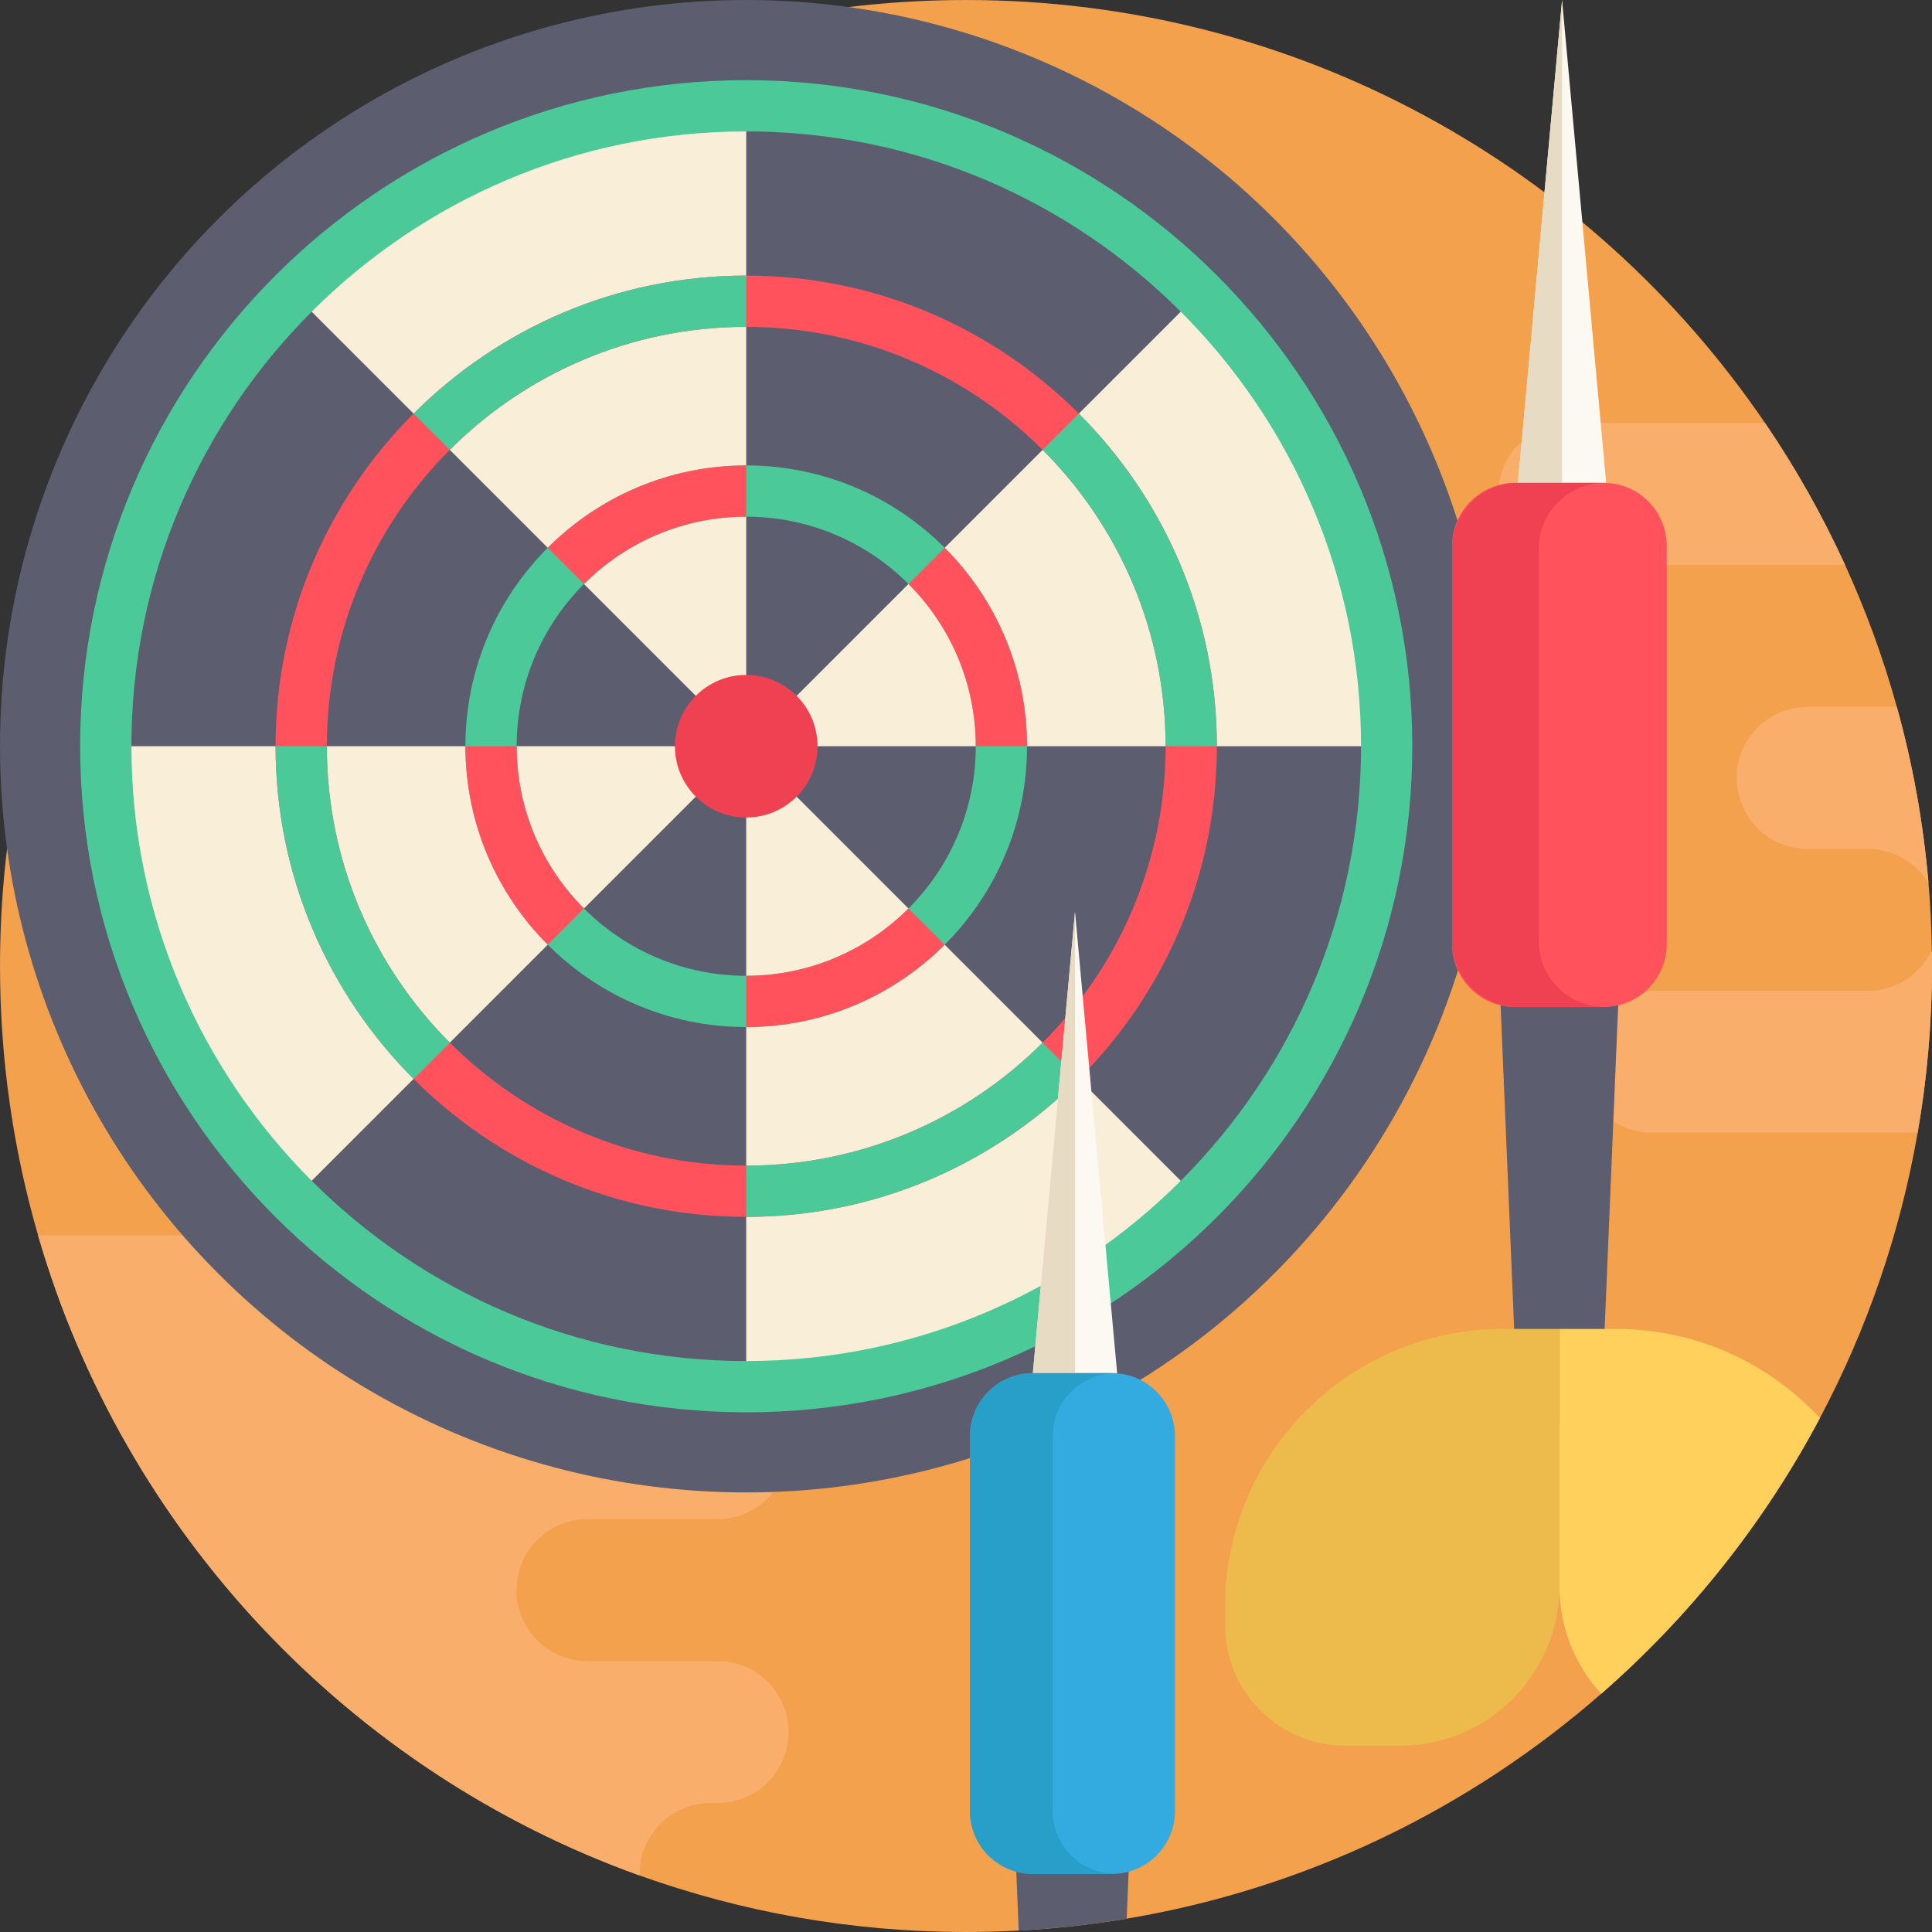 <?xml version="1.0" encoding="iso-8859-1"?>
<!-- Generator: Adobe Illustrator 19.0.0, SVG Export Plug-In . SVG Version: 6.00 Build 0)  -->
<svg xmlns="http://www.w3.org/2000/svg" xmlns:xlink="http://www.w3.org/1999/xlink" version="1.1" id="Capa_1" x="0px" y="0px" viewBox="0 0 512 512" style="enable-background:new 0 0 512 512;" xml:space="preserve">
<rect x="0" y="0" width="512" height="512" fill="#333333" stroke="none"/>
<path style="fill:#F4A14E;" d="M512,256.001c0,15.067-1.306,29.832-3.803,44.178c-4.671,26.896-13.542,52.339-25.913,75.64  c-14.743,27.784-34.45,52.527-57.95,73.048c-34.868,30.469-78.085,51.618-125.753,59.601c-9.373,1.578-18.923,2.633-28.609,3.156  c-4.629,0.251-9.279,0.376-13.97,0.376c-30.365,0-59.486-5.287-86.507-14.984C92.716,469.452,32.938,406.256,10.086,327.357  c-6.562-22.653-10.083-46.592-10.083-71.356c0-141.384,114.614-255.998,255.998-255.998c88.032,0,165.688,44.439,211.758,112.106  c8.077,11.86,15.182,24.44,21.211,37.616c5.507,12.068,10.115,24.628,13.709,37.616c4.19,15.046,7.022,30.636,8.39,46.665  c0,0,0,0,0,0.01c0.502,5.893,0.805,11.849,0.888,17.847c0.01,0.01,0,0.01,0,0.01C511.99,253.253,512,254.622,512,256.001z"/>
<g>
	<path style="fill:#F9AF6B;" d="M203.464,445.712c3.406,3.406,5.507,8.108,5.507,13.301c0,10.386-8.422,18.808-18.808,18.808h-1.849   c-5.193,0-9.895,2.1-13.301,5.507c-3.396,3.396-5.507,8.098-5.507,13.301c0,0.125,0,0.261-0.01,0.387   C92.716,469.452,32.938,406.256,10.086,327.357h136.191c5.193,0,9.895,2.111,13.301,5.507c3.406,3.406,5.507,8.108,5.507,13.301   c0,10.386,8.422,18.808,18.808,18.808h6.269c10.386,0,18.808,8.422,18.808,18.808c0,10.386-8.422,18.808-18.808,18.808h-34.481   c-5.193,0-9.895,2.111-13.301,5.507c-3.406,3.406-5.507,8.108-5.507,13.301c0,10.386,8.422,18.808,18.808,18.808h34.481   C195.356,440.205,200.058,442.316,203.464,445.712z"/>
	<path style="fill:#F9AF6B;" d="M488.971,149.725H415.87c-5.193,0-9.895-2.111-13.301-5.507c-3.396-3.406-5.507-8.108-5.507-13.301   c0-10.386,8.422-18.808,18.808-18.808h51.889C475.836,123.969,482.942,136.549,488.971,149.725z"/>
	<path style="fill:#F9AF6B;" d="M479.023,187.341h23.656c4.19,15.046,7.022,30.636,8.39,46.665   c-3.302-5.423-9.268-9.049-16.081-9.049h-15.966c-5.193,0-9.895-2.111-13.291-5.507c-3.406-3.406-5.507-8.108-5.507-13.301   C460.226,195.763,468.637,187.341,479.023,187.341z"/>
	<path style="fill:#F9AF6B;" d="M512,256.001c0,15.067-1.306,29.832-3.803,44.178h-70.384c-5.193,0-9.895-2.1-13.301-5.507   c-3.396-3.396-5.507-8.098-5.507-13.291c0-10.397,8.422-18.808,18.808-18.808h57.176c5.193,0,9.895-2.111,13.301-5.507   c1.494-1.505,2.748-3.25,3.668-5.193C511.99,253.253,512,254.622,512,256.001z"/>
</g>
<circle style="fill:#5C5E70;" cx="197.756" cy="197.757" r="197.756"/>
<g>
	<path style="fill:#F9EED7;" d="M197.758,28.037c-46.874,0-89.307,18.996-120.016,49.716l-0.052-0.052l0.052,0.052l106.652,106.652   l13.354,13.354h-18.892H28.026c0,46.863,18.996,89.296,49.716,120.016l106.652-106.652l13.364-13.354v18.892v150.82   c46.863,0,89.296-18.996,120.006-49.706L211.112,211.123l-13.354-13.354v-0.01v-18.892V28.037z"/>
	<path style="fill:#F9EED7;" d="M317.764,77.753l0.052-0.052L317.764,77.753L211.112,184.405l-13.354,13.354h18.892h150.83   C367.48,150.906,348.484,108.473,317.764,77.753L317.764,77.753z"/>
</g>
<path style="fill:#4BC999;" d="M197.757,272.179c-41.034,0-74.418-33.384-74.418-74.419s33.384-74.418,74.418-74.418  c41.035,0,74.419,33.384,74.419,74.418S238.792,272.179,197.757,272.179z M197.757,136.925c-33.544,0-60.835,27.29-60.835,60.835  s27.29,60.836,60.835,60.836c33.545,0,60.836-27.29,60.836-60.836S231.301,136.925,197.757,136.925z"/>
<circle style="fill:#EF4152;" cx="197.756" cy="197.757" r="18.892"/>
<g>
	<path style="fill:#FF525D;" d="M197.757,322.486c-68.774,0-124.726-55.952-124.726-124.726S128.984,73.035,197.757,73.035   s124.726,55.952,124.726,124.726S266.531,322.486,197.757,322.486z M197.757,86.619c-61.284,0-111.142,49.858-111.142,111.142   s49.858,111.142,111.142,111.142s111.142-49.858,111.142-111.142S259.041,86.619,197.757,86.619z"/>
	<path style="fill:#FF525D;" d="M250.359,145.161l-9.603,9.603c11.013,11.013,17.836,26.227,17.836,42.997h13.584   C272.177,177.249,263.828,158.64,250.359,145.161z M145.159,145.17l9.603,9.603c11.003-11.024,26.216-17.847,42.997-17.847v-13.584   C177.238,123.344,158.628,131.692,145.159,145.17z M123.342,197.761c0,20.511,8.349,39.121,21.817,52.6l9.603-9.603   c-11.013-11.013-17.836-26.227-17.836-42.997H123.342z M240.746,240.758c-11.024,11.013-26.227,17.836-42.987,17.836v13.584   c20.511,0,39.11-8.349,52.589-21.817L240.746,240.758z"/>
</g>
<g>
	<path style="fill:#4BC999;" d="M285.906,109.614l-9.603,9.603c20.125,20.125,32.59,47.908,32.59,78.545h13.584   C322.478,163.384,308.497,132.204,285.906,109.614z M109.602,109.614l9.603,9.603c20.114-20.135,47.908-32.601,78.555-32.601   V73.032C163.361,73.032,132.182,87.023,109.602,109.614z M73.031,197.761c0,34.387,13.991,65.567,36.571,88.158l9.603-9.603   c-20.125-20.125-32.59-47.908-32.59-78.555H73.031z M276.304,276.315c-20.114,20.125-47.908,32.59-78.544,32.59v13.584   c34.387,0,65.567-13.991,88.147-36.571L276.304,276.315z"/>
	<path style="fill:#4BC999;" d="M197.757,374.277c-97.331,0-176.516-79.185-176.516-176.516S100.427,21.245,197.757,21.245   s176.517,79.185,176.517,176.516S295.088,374.277,197.757,374.277z M197.757,34.828c-89.841,0-162.932,73.091-162.932,162.932   s73.091,162.932,162.932,162.932S360.69,287.601,360.69,197.76S287.598,34.828,197.757,34.828z"/>
</g>
<polygon style="fill:#FCF8F2;" points="413.963,0.003 402.274,127.969 425.653,127.969 "/>
<polygon style="fill:#E8DBC4;" points="413.963,0.003 413.963,145.421 402.274,127.969 "/>
<polygon style="fill:#5C5E70;" points="430.652,223.124 395.863,223.124 402.321,377.338 424.195,377.338 "/>
<path style="fill:#EDBB4C;" d="M370.94,462.649h-14.343c-17.635,0-31.931-14.295-31.931-31.93v-4.932  c0-40.65,32.954-73.603,73.603-73.603h14.988v68.148C413.258,443.702,394.312,462.649,370.94,462.649z"/>
<path style="fill:#FFD15C;" d="M482.283,375.819c-14.743,27.784-34.45,52.527-57.95,73.048  c-6.886-7.523-11.076-17.544-11.076-28.536v-68.148h14.984C449.61,352.183,468.846,361.284,482.283,375.819z"/>
<path style="fill:#FF525D;" d="M425.021,127.969h-23.527c-9.209,0-16.673,7.465-16.673,16.673v105.556  c0,9.209,7.465,16.673,16.673,16.673h23.527c9.209,0,16.673-7.465,16.673-16.673V144.643  C441.694,135.434,434.23,127.969,425.021,127.969z"/>
<path style="fill:#EF4152;" d="M407.789,249.419V145.421c0-9.47,7.547-17.16,16.952-17.428c-0.167-0.005-0.331-0.025-0.499-0.025  h-21.969c-9.639,0-17.453,7.814-17.453,17.453v103.998c0,9.639,7.814,17.453,17.453,17.453h21.969c0.168,0,0.332-0.021,0.499-0.025  C415.337,266.58,407.789,258.889,407.789,249.419z"/>
<polygon style="fill:#FCF8F2;" points="284.888,241.655 273.72,363.907 296.055,363.907 "/>
<polygon style="fill:#E8DBC4;" points="284.888,241.655 284.888,380.58 273.72,363.907 "/>
<path style="fill:#5C5E70;" d="M300.827,454.813l-1.724,41.211l-0.522,12.445c-9.373,1.578-18.923,2.633-28.609,3.156l-0.648-15.6  l-1.724-41.211H300.827z"/>
<path style="fill:#34ABE0;" d="M294.707,363.907H273.72c-9.209,0-16.673,7.465-16.673,16.673v99.355  c0,9.209,7.465,16.673,16.673,16.673h20.988c9.209,0,16.673-7.465,16.673-16.673V380.58  C311.381,371.372,303.916,363.907,294.707,363.907z"/>
<path style="fill:#279FC9;" d="M278.989,479.935V380.58c0-9.048,7.211-16.394,16.196-16.649c-0.16-0.004-0.317-0.024-0.478-0.024  H273.72c-9.209,0-16.673,7.465-16.673,16.673v99.355c0,9.209,7.465,16.673,16.673,16.673h20.988c0.161,0,0.318-0.02,0.478-0.024  C286.2,496.328,278.989,488.982,278.989,479.935z"/>
<g>
</g>
<g>
</g>
<g>
</g>
<g>
</g>
<g>
</g>
<g>
</g>
<g>
</g>
<g>
</g>
<g>
</g>
<g>
</g>
<g>
</g>
<g>
</g>
<g>
</g>
<g>
</g>
<g>
</g>
</svg>
